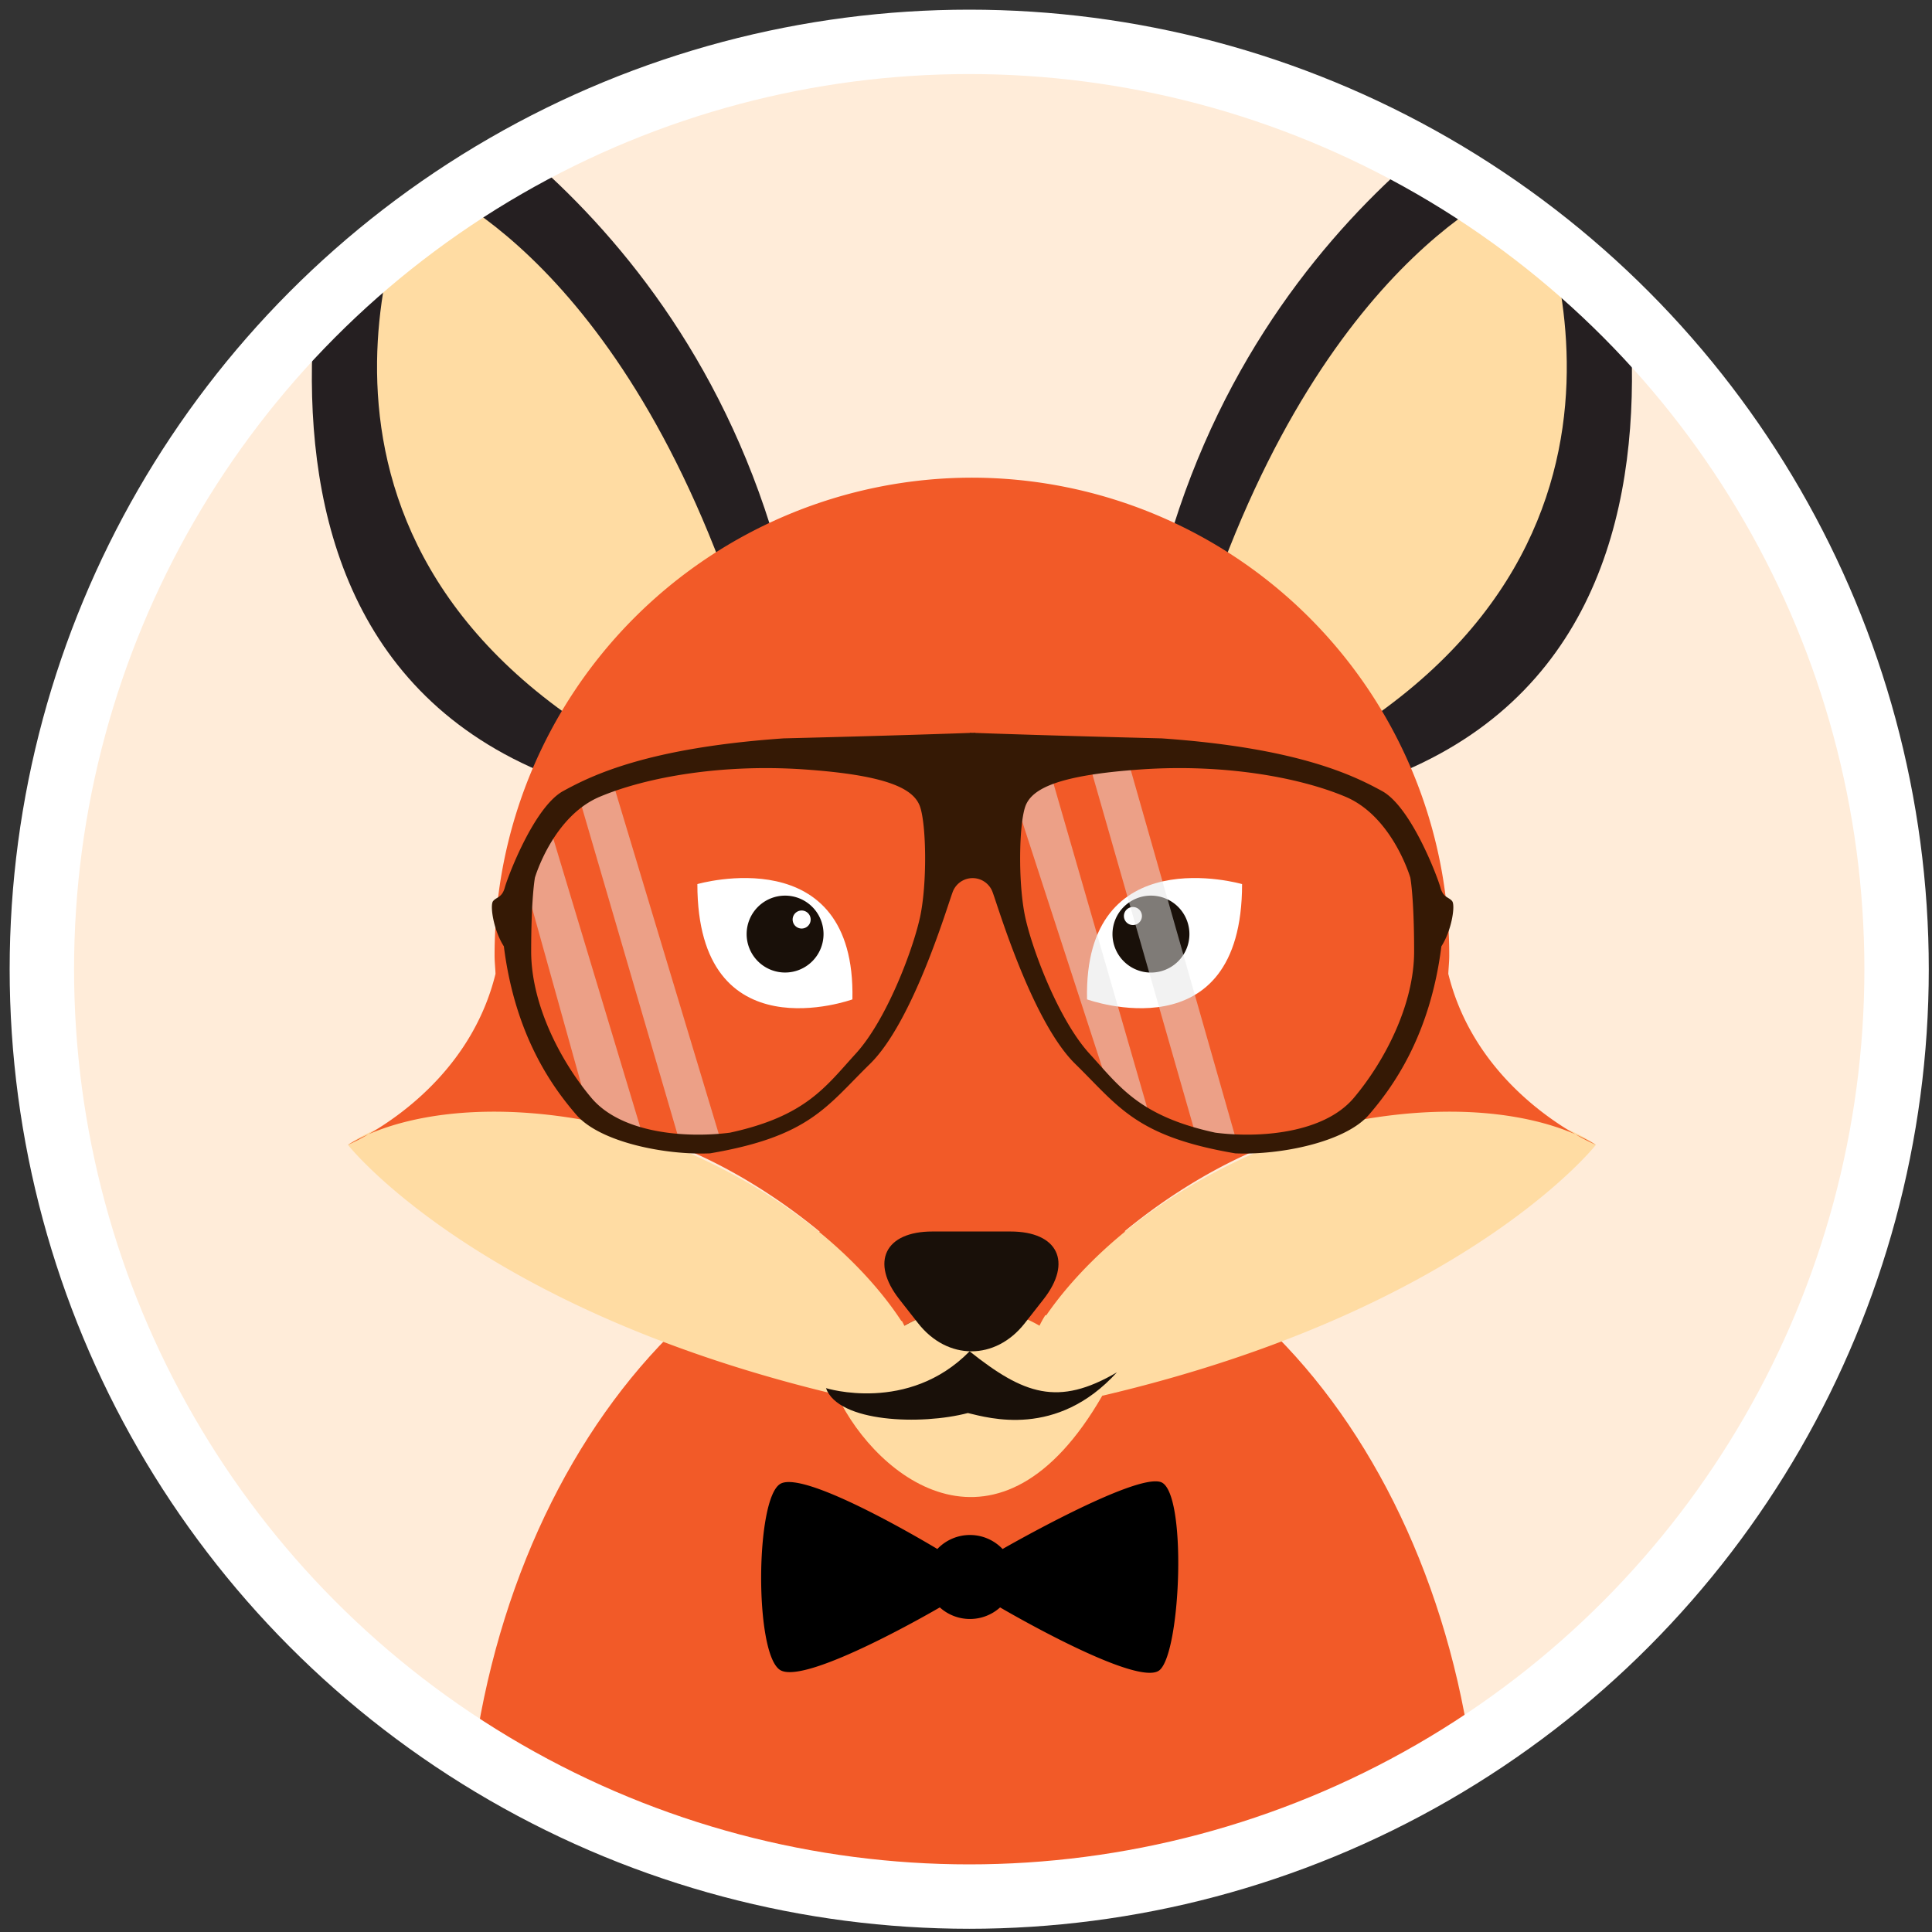 <svg xmlns="http://www.w3.org/2000/svg" xmlns:xlink="http://www.w3.org/1999/xlink" viewBox="0 0 300 300"><rect x="0" y="0" width="300" height="300" fill="#333333" stroke="none"/><defs><style>.cls-1,.cls-21{fill:none;}.cls-2{isolation:isolate;}.cls-3{fill:#ffecd9;}.cls-4{clip-path:url(#clip-path);}.cls-5{fill:#f25a28;}.cls-6{fill:#ffdca3;}.cls-7{fill:#f6f3cf;}.cls-8{fill:#251f21;}.cls-9{fill:#e96332;}.cls-10{fill:#07171b;}.cls-11{fill:#a84720;}.cls-12{fill:#191009;}.cls-13{fill:#fff;}.cls-14{opacity:0.5;mix-blend-mode:screen;}.cls-15{clip-path:url(#clip-path-2);}.cls-16{fill:#e6e6e6;}.cls-17{clip-path:url(#clip-path-3);}.cls-18{clip-path:url(#clip-path-4);}.cls-19{clip-path:url(#clip-path-5);}.cls-20{fill:#351905;}.cls-21{stroke:#fff;stroke-miterlimit:10;stroke-width:10px;}</style><clipPath id="clip-path"><circle class="cls-1" cx="151" cy="151" r="144"/></clipPath><clipPath id="clip-path-2"><rect class="cls-1" x="90.189" y="122.557" width="21.94" height="55.244"/></clipPath><clipPath id="clip-path-3"><rect class="cls-1" x="169.309" y="118.589" width="22.645" height="58.417"/></clipPath><clipPath id="clip-path-4"><rect class="cls-1" x="81.25" y="125.993" width="18.635" height="50.579"/></clipPath><clipPath id="clip-path-5"><rect class="cls-1" x="156.757" y="119.517" width="21.674" height="53.525"/></clipPath></defs><title>2Artboard 1</title><g class="cls-2"><g id="Light_Bg_copy" data-name="Light Bg copy"><circle class="cls-3" cx="150.5" cy="150.5" r="144"/><g class="cls-4"><path class="cls-5" d="M151.026,186.34c-43.546,0-78.851,47.632-78.851,106.391H229.882C229.882,233.972,194.577,186.34,151.026,186.34Z"/><path class="cls-6" d="M130.001,216.734c6.27,13.078,25.239,27.636,41.155,0-.966-11.909-12.648-14.91-20.148-14.91C136.549,201.824,130.001,216.734,130.001,216.734Z"/><path class="cls-7" d="M247.846,177.77a22.89,22.89,0,0,0-4.52-2.439c.481.301.925.564,1.347.804A26.572,26.572,0,0,1,247.846,177.77Z"/><path class="cls-7" d="M247.846,177.77a26.572,26.572,0,0,0-3.174-1.635A32.599,32.599,0,0,0,247.846,177.77Z"/><path class="cls-7" d="M58.589,175.331a22.952,22.952,0,0,0-4.526,2.439,26.501,26.501,0,0,1,3.175-1.635C57.659,175.894,58.106,175.631,58.589,175.331Z"/><path class="cls-7" d="M54.063,177.77a32.949,32.949,0,0,0,3.175-1.635A26.501,26.501,0,0,0,54.063,177.77Z"/><path class="cls-8" d="M179.928,89.863C194.885,29.225,244.199,8,244.199,8s35.251,92.028-32.136,113.968Z"/><path class="cls-6" d="M187.125,95.443c19.262-57.599,50.11-67.645,50.11-67.645s26.663,55.003-31.909,88.552Z"/><path class="cls-8" d="M121.911,89.863C106.954,29.225,57.639,8,57.639,8S22.387,100.028,89.768,121.968Z"/><path class="cls-6" d="M114.713,95.443c-19.261-57.599-50.114-67.645-50.114-67.645S37.942,82.802,96.513,116.35Z"/><path class="cls-6" d="M171.155,216.734a21.892,21.892,0,0,0-9.743-10.881c3.605-5.845,15.63-21.362,42.674-30.38,19.972-6.659,37.121-2.463,43.723,2.298C247.81,177.77,227.64,203.494,171.155,216.734Z"/><path class="cls-6" d="M130.681,216.734a21.909,21.909,0,0,1,9.742-10.881c-3.602-5.845-15.63-21.362-42.67-30.38-19.978-6.659-37.124-2.463-43.727,2.298C54.025,177.77,74.197,203.494,130.681,216.734Z"/><path class="cls-5" d="M224.891,151.212c.041-.952.148-1.887.148-2.852a74.189,74.189,0,0,0-74.049-74.188v-.004c-.027,0-.05.002-.07.002-.027,0-.05-.002-.072-.002v.004a74.192,74.192,0,0,0-74.051,74.188c0,.965.108,1.9.147,2.852-3.438,14.005-14.308,21.805-19.748,24.927,8.465-3.693,22.642-5.314,40.556-.666,20.776,5.39,39.068,22.792,42.67,30.38a20.936,20.936,0,0,1,20.991,0c3.605-7.588,21.895-24.99,42.674-30.38,17.91-4.647,32.085-3.026,40.547.665C239.196,173.015,228.33,165.215,224.891,151.212Z"/><path class="cls-5" d="M244.634,176.138a33.01,33.01,0,0,0,3.176,1.633A26.191,26.191,0,0,0,244.634,176.138Z"/><path class="cls-5" d="M57.196,176.139a26.481,26.481,0,0,0-3.171,1.632A32.606,32.606,0,0,0,57.196,176.139Z"/><path class="cls-1" d="M97.785,175.472a99.44,99.44,0,0,1,18.363,8.2c.016-.093.029-.185.045-.277A71.303,71.303,0,0,0,97.785,175.472Z"/><path class="cls-9" d="M150.883,74.169v.004c.027,0,.046-.004.074-.004Z"/><path class="cls-10" d="M140.428,205.794l-.003.004a.362.362,0,0,1,.03.054A.53.53,0,0,0,140.428,205.794Z"/><path class="cls-11" d="M151.026,74.169h-.07c.023,0,.046.004.07.004Z"/><path class="cls-11" d="M140.428,205.794a.53.53,0,0,1,.027.058,21.774,21.774,0,0,1,10.428-2.817v-.009A21.673,21.673,0,0,0,140.428,205.794Z"/><path class="cls-11" d="M150.883,203.027v.009c.027,0,.046-.004.074-.005C150.929,203.031,150.91,203.027,150.883,203.027Z"/><path class="cls-12" d="M156.904,191.226c7.368,0,9.675,4.747,5.121,10.543l-2.91,3.713c-4.549,5.8-11.997,5.8-16.545,0l-2.912-3.713c-4.548-5.796-2.241-10.543,5.123-10.543Z"/><path class="cls-12" d="M128.257,215.549s12.769,4.003,22.3-5.718c8.387,6.672,13.723,8.631,22.872,3.267-9.339,10.265-19.897,7.078-23.14,6.316C143.048,221.32,130.164,220.886,128.257,215.549Z"/><path class="cls-13" d="M108.287,137.281s24.629-7.14,24.075,17.903c0,0-24.075,8.742-24.075-17.903"/><path class="cls-12" d="M127.878,145.045a5.97,5.97,0,1,1-5.971-5.972A5.969,5.969,0,0,1,127.878,145.045Z"/><path class="cls-13" d="M125.879,142.787a1.399,1.399,0,1,1-1.399-1.402A1.4,1.4,0,0,1,125.879,142.787Z"/><path class="cls-13" d="M192.869,137.281s-24.628-7.14-24.073,17.903c0,0,24.073,8.742,24.073-17.903"/><path class="cls-12" d="M172.746,145.045a5.973,5.973,0,1,0,5.975-5.972A5.973,5.973,0,0,0,172.746,145.045Z"/><path class="cls-13" d="M174.519,142.242a1.4,1.4,0,1,0,1.401-1.401A1.401,1.401,0,0,0,174.519,142.242Z"/><path d="M180.236,230.131c-4.101-1.361-24.556,10.397-24.556,10.397a6.982,6.982,0,0,0-10.129,0s-20.488-12.403-24.384-10.116c-3.897,2.287-4.039,26.531,0,28.923,4.031,2.39,24.765-9.738,24.765-9.738a6.991,6.991,0,0,0,9.363.001s21.419,12.578,24.764,9.737C183.408,256.491,184.345,231.492,180.236,230.131Z"/><g class="cls-14"><g class="cls-15"><polygon class="cls-16" points="90.189 124.754 105.607 177.535 112.13 177.8 95.478 122.557 90.189 124.754"/></g></g><g class="cls-14"><g class="cls-17"><polygon class="cls-16" points="169.309 119.121 185.79 176.655 191.954 177.006 175.303 118.589 169.309 119.121"/></g></g><g class="cls-14"><g class="cls-18"><path class="cls-16" d="M84.64,125.993l-.012.003c.129,2.402-1.59,4.118-2.726,6.335a2.969,2.969,0,0,1-.653.851v2.897L91.33,172.249c2.142.988,2.312,1.783,4.493,2.735,1.333.583,2.702,1.079,4.061,1.588Z"/></g></g><g class="cls-14"><g class="cls-19"><polygon class="cls-16" points="156.757 121.5 172.482 169.87 178.43 173.041 162.965 119.517 156.757 121.5"/></g></g><path class="cls-20" d="M225.494,139.932c-.51-.657-1.385-.512-1.826-2.118-.434-1.606-4.526-12.494-9.06-14.979-4.528-2.481-13.196-6.719-34.237-8.182-16.276-.403-26.122-.743-28.927-.846v-.03s-.142.005-.413.016c-.278-.011-.421-.016-.421-.016v.03c-2.805.103-12.652.443-28.923.846-21.041,1.463-29.715,5.701-34.241,8.182-4.533,2.485-8.624,13.373-9.059,14.979-.439,1.606-1.318,1.462-1.826,2.118-.515.657.073,4.527,1.678,7.016,1.752,13.952,7.598,21.916,11.249,26.153,3.654,4.24,13.74,6.286,20.753,5.993,15.487-2.631,18.117-7.308,24.84-13.883,6.721-6.574,12.033-24.546,12.812-26.594a3.3,3.3,0,0,1,6.266,0c.784,2.049,6.092,20.021,12.812,26.594,6.724,6.575,9.355,11.253,24.845,13.883,7.013.293,17.095-1.753,20.75-5.993,3.653-4.237,9.492-12.201,11.25-26.153,1.608-2.489,2.188-6.359,1.676-7.016m-82.662,2.63c-1.178,5.261-5.266,15.929-9.944,21.042-4.675,5.115-7.725,9.71-19.533,12.274-6.767.875-16.853.145-21.525-5.406C87.152,164.919,82.48,156.113,82.48,147.73c0-8.381.583-11.45.583-11.45s2.776-9.498,10.081-12.566c7.308-3.069,18.998-5.115,31.711-4.24,12.712.879,16.95,2.926,17.978,5.701,1.018,2.777,1.167,12.129,0,17.387m67.394,27.91c-4.672,5.551-14.757,6.281-21.526,5.406-11.807-2.565-14.853-7.159-19.532-12.274-4.675-5.113-8.767-15.781-9.94-21.042-1.172-5.258-1.018-14.61,0-17.387,1.024-2.774,5.265-4.822,17.974-5.701,12.713-.875,24.407,1.171,31.711,4.24,7.308,3.068,10.08,12.566,10.08,12.566s.59,3.069.59,11.45c0,8.384-4.677,17.189-9.357,22.742"/></g><circle class="cls-21" cx="150.5" cy="150.5" r="144"/></g></g></svg>
